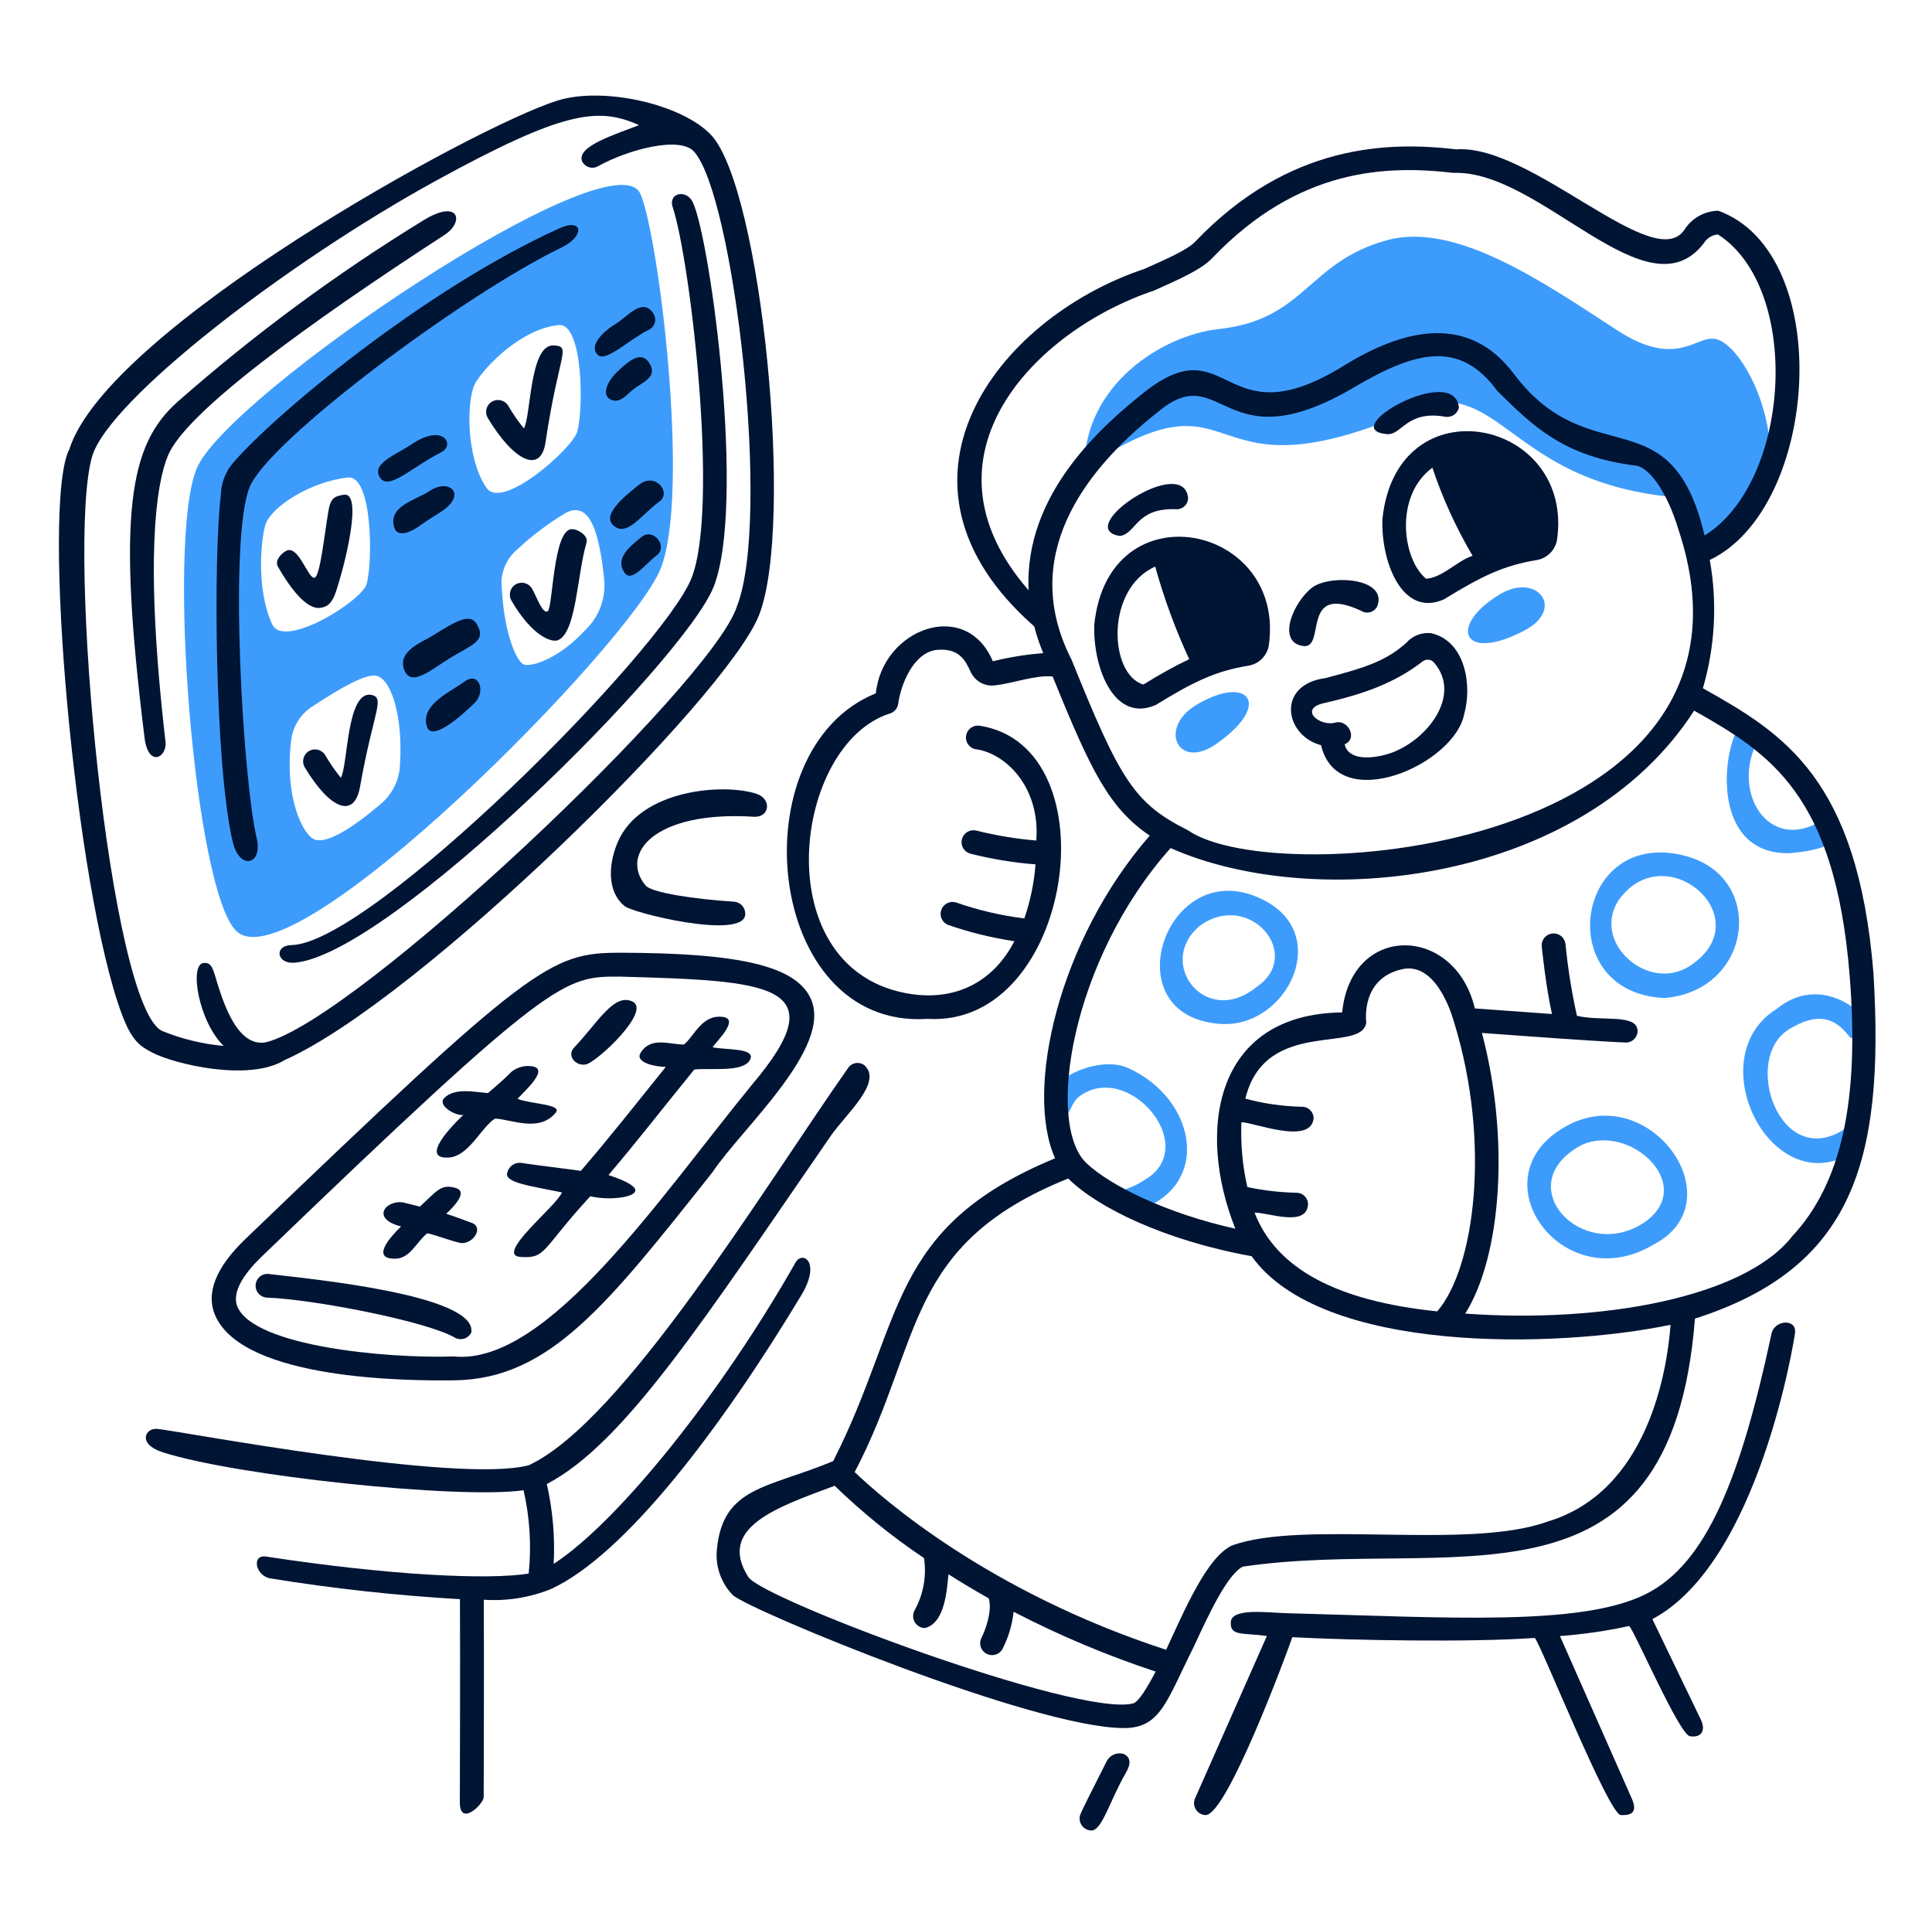 <svg width="156" height="155" viewBox="0 0 156 155" fill="none" xmlns="http://www.w3.org/2000/svg">
<path d="M112.015 19.385C105.546 21.145 105.453 25.793 98.407 26.565C93.872 27.061 87.531 31.032 87.554 37.795C101.191 28.829 95.903 41.473 115.346 32.583C121.386 31.363 122.628 38.99 135.227 40.142C136.539 41.173 136.047 40.605 137.453 44.452C147.119 41.149 141.673 28.047 138.534 27.37C136.955 27.023 135.428 29.814 130.576 26.663C124.644 22.793 117.536 17.882 112.015 19.385Z" fill="#3D9CFB"/>
<path d="M136.198 69.128C127.127 66.616 125.231 80.201 134.416 80.569C141.471 79.976 142.621 70.919 136.198 69.128ZM136.499 77.945C132.909 80.343 127.954 75.59 131.121 72.145C135.002 67.872 142.021 74.259 136.499 77.945Z" fill="#3D9CFB"/>
<path d="M143.457 81.449C136.936 85.496 143.412 97.953 150.287 92.566C150.487 92.415 150.62 92.192 150.659 91.945C150.698 91.697 150.638 91.444 150.493 91.24C150.348 91.035 150.13 90.895 149.883 90.849C149.637 90.804 149.382 90.856 149.174 90.994C143.784 94.835 140.519 85.461 144.487 83.074C146.593 81.806 148.068 81.968 149.384 83.758C154.018 85.361 148.474 77.362 143.457 81.449Z" fill="#3D9CFB"/>
<path d="M133.52 100.473C140.026 97.103 133.61 87.61 126.946 90.668C118.762 94.583 125.976 104.993 133.52 100.473ZM127.66 92.461C131.609 90.581 137.146 95.742 132.708 98.728C127.721 101.969 121.816 95.651 127.661 92.461H127.66Z" fill="#3D9CFB"/>
<path d="M15.875 37.836C13.452 43.771 15.694 71.843 19.071 75.152C23.637 79.635 50.919 51.984 53.341 45.914C55.763 39.844 53.176 18.948 51.702 15.639C49.545 10.815 18.3 31.903 15.875 37.836ZM21.974 50.398C20.597 47.366 21.132 43.162 21.455 42.296C21.982 40.875 25.058 38.889 28.082 38.55C30.067 38.324 30.12 45.298 29.601 47.155C29.221 48.511 22.911 52.453 21.978 50.399L21.974 50.398ZM32.29 61.855C32.251 62.437 32.096 63.005 31.833 63.525C31.571 64.046 31.207 64.508 30.763 64.886C28.507 66.816 26.44 68.121 25.431 67.783C24.505 67.474 22.956 64.495 23.505 59.801C23.565 59.251 23.747 58.72 24.035 58.247C24.324 57.773 24.713 57.37 25.175 57.063C27.837 55.311 29.38 54.536 30.222 54.536C31.463 54.529 32.584 57.56 32.29 61.855ZM39.286 39.39C37.601 36.953 37.639 32.133 38.414 30.867C39.234 29.529 42.047 26.581 45.092 26.242C47.079 26.016 47.131 32.989 46.612 34.846C46.229 36.197 40.565 41.237 39.286 39.387V39.39ZM47.266 50.858C45.16 53.145 43.002 53.836 42.332 53.656C41.685 53.483 40.595 50.88 40.49 46.849C40.528 46.361 40.663 45.886 40.889 45.452C41.114 45.017 41.425 44.633 41.802 44.321C42.999 43.209 44.31 42.226 45.713 41.388C47.459 40.515 48.338 42.468 48.775 46.691C48.861 47.454 48.77 48.228 48.509 48.951C48.247 49.674 47.822 50.326 47.266 50.858Z" fill="#3D9CFB"/>
<path d="M98.52 82.661C103.951 83.047 107.75 75.259 101.763 72.529C94.135 68.956 89.711 82.039 98.52 82.661ZM96.85 74.763C100.852 71.806 105.335 77.072 101.454 79.682C97.37 83.014 93.307 77.764 96.85 74.763Z" fill="#3D9CFB"/>
<path d="M85.027 90.431C86.29 90.853 86.351 89.13 87.088 88.566C91.025 85.478 97.115 92.598 92.376 95.283C91.935 95.579 91.457 95.814 90.954 95.982C90.719 96.067 90.526 96.241 90.417 96.466C90.308 96.691 90.29 96.95 90.368 97.188C90.447 97.425 90.614 97.623 90.836 97.74C91.057 97.856 91.316 97.881 91.556 97.81C97.98 95.982 96.686 88.679 91.029 86.196C88.322 85.006 82.8 87.851 85.027 90.431Z" fill="#3D9CFB"/>
<path d="M98.19 60.07C102.846 56.836 100.762 54.406 96.603 56.905C93.496 58.757 95.106 62.216 98.19 60.07Z" fill="#3D9CFB"/>
<path d="M121.027 48.026C116.897 50.569 118.093 53.532 123.111 50.892C126.426 49.144 124.103 46.12 121.027 48.026Z" fill="#3D9CFB"/>
<path d="M142.027 59.606C140.553 53.394 135.882 69.001 144.457 68.881C145.495 68.784 149.012 68.513 148.458 66.617C148.401 66.504 148.322 66.404 148.226 66.322C148.13 66.24 148.019 66.178 147.898 66.139C147.778 66.101 147.651 66.087 147.525 66.097C147.4 66.108 147.277 66.144 147.165 66.203C142.787 68.985 139.636 63.852 142.027 59.606Z" fill="#3D9CFB"/>
<path d="M52.508 29.444C51.862 28.218 50.832 29.067 49.838 30.015C48.845 30.963 48.515 32.189 49.62 32.347C50.199 32.384 50.583 31.895 51.049 31.505C51.787 30.88 53.073 30.511 52.508 29.444Z" fill="#001434"/>
<path d="M52.391 26.622C52.504 26.568 52.604 26.492 52.686 26.397C52.767 26.302 52.828 26.192 52.865 26.072C52.902 25.953 52.913 25.827 52.899 25.703C52.885 25.579 52.845 25.459 52.782 25.351C51.925 23.914 50.62 25.607 49.781 26.103C48.848 26.643 47.396 27.939 48.314 28.684C48.966 29.218 50.862 27.367 52.391 26.622Z" fill="#001434"/>
<path d="M51.795 43.351C50.824 44.149 49.628 45.081 50.441 46.255C51.005 47.075 52.223 45.42 52.983 44.871C53.999 44.141 52.773 42.569 51.795 43.351Z" fill="#001434"/>
<path d="M23.542 76.297C22.098 76.327 22.338 77.841 23.783 77.719C31.417 77.117 55.239 53.353 57.616 47.39C60.218 40.854 57.408 19.612 55.962 16.374C55.464 15.245 53.923 15.539 54.321 16.735C55.736 21 58.09 41.016 55.833 46.68C53.494 52.543 30.002 76.147 23.542 76.297Z" fill="#001434"/>
<path d="M90.894 143.145C91.405 142.272 91.217 141.843 90.751 141.601C90.484 141.518 90.197 141.533 89.94 141.643C89.684 141.753 89.475 141.952 89.351 142.202C88.013 144.835 87.295 146.287 87.215 146.525C87.171 146.669 87.162 146.82 87.186 146.968C87.212 147.116 87.27 147.256 87.359 147.377C87.447 147.498 87.562 147.597 87.695 147.665C87.828 147.734 87.975 147.771 88.125 147.774C88.984 147.786 89.608 145.371 90.894 143.145Z" fill="#001434"/>
<path d="M97.377 146.53C99.108 146.387 103.794 133.757 104.351 132.171C109.18 132.426 118.702 132.599 123.923 132.231C124.299 132.456 129.88 146.484 130.871 146.53C131.861 146.576 132.209 146.214 131.75 145.176L125.96 132.08C127.84 131.939 129.707 131.668 131.549 131.267C132 131.704 135.588 140.023 136.453 140.166C137.318 140.308 137.792 139.767 137.318 138.79C136.844 137.813 133.421 130.711 133.421 130.711C142.087 126.123 144.924 107.829 144.937 107.628C145.118 106.409 143.193 106.522 143.02 107.771C140.508 119.467 137.755 126.222 132.94 128.667C127.705 131.329 116.805 130.57 103.823 130.231C102.379 130.194 99.483 129.788 99.385 130.926C99.288 132.093 100.265 131.806 102.296 132.07L96.496 145.181C96.431 145.327 96.403 145.487 96.416 145.647C96.429 145.807 96.481 145.961 96.569 146.095C96.657 146.23 96.776 146.34 96.918 146.416C97.059 146.492 97.217 146.531 97.377 146.53Z" fill="#001434"/>
<path d="M67.079 91.702C68.335 89.889 71.291 87.379 69.802 86.001C69.7 85.923 69.583 85.867 69.459 85.837C69.334 85.807 69.205 85.803 69.079 85.826C68.953 85.848 68.833 85.897 68.727 85.969C68.621 86.04 68.531 86.133 68.463 86.242C61.558 96.065 50.312 114.719 42.708 118.285C37.014 119.819 14.425 115.509 12.677 115.351C11.751 115.268 11.052 116.562 13.128 117.239C18.957 119.128 37.01 121.053 42.275 120.308C42.781 122.512 42.921 124.784 42.689 127.033C39.432 127.567 31.399 127.176 21.499 125.663C20.264 125.461 20.635 127.266 21.876 127.431C26.931 128.25 32.025 128.808 37.138 129.101C37.168 133.479 37.13 145.439 37.13 145.574C37.175 147.477 39.056 145.619 39.056 145.086C39.056 144.958 39.093 133.6 39.063 129.147C40.916 129.272 42.773 128.976 44.494 128.281C50.474 125.521 58.221 115.321 64.691 104.581C66.338 101.858 64.788 100.948 64.239 101.918C58.252 112.464 49.957 122.839 44.708 126.252C44.82 124.087 44.633 121.918 44.152 119.805C50.448 116.532 56.955 106.362 67.079 91.702Z" fill="#001434"/>
<path d="M112.015 35.047C113.173 35.138 113.58 33.121 116.641 33.633C116.889 33.691 117.15 33.648 117.367 33.514C117.584 33.38 117.739 33.166 117.799 32.918C117.506 29.233 107.744 34.709 112.015 35.047Z" fill="#001434"/>
<path d="M51.577 39.148C50.573 39.961 48.229 41.744 49.779 42.594C50.794 43.151 51.968 41.39 53.246 40.488C54.255 39.748 52.893 38.068 51.577 39.148Z" fill="#001434"/>
<path d="M111.624 41.907C111.503 45.344 113.211 49.888 116.596 48.383C119.597 46.54 121.395 45.645 124.118 45.209C124.508 45.135 124.868 44.947 125.152 44.668C125.436 44.39 125.631 44.033 125.713 43.644C127.198 33.776 112.762 30.79 111.624 41.907ZM115.656 37.755C116.487 40.234 117.576 42.618 118.905 44.87C117.679 45.256 116.49 46.63 115.152 46.723C113.225 45.149 112.572 40.027 115.656 37.759V37.755Z" fill="#001434"/>
<path d="M115.574 51.121C115.201 51.075 114.822 51.12 114.47 51.254C114.119 51.388 113.806 51.606 113.558 51.889C111.82 53.475 109.797 54.009 107.006 54.745C103.049 55.279 103.704 59.372 106.668 60.161C108.021 65.874 117.453 61.733 118.229 57.641C118.875 55.36 118.341 51.768 115.574 51.121ZM111.97 60.899C110.669 61.268 108.871 61.381 108.573 60.087C109.663 59.636 108.851 58.049 107.82 58.335C106.549 58.688 104.782 57.206 106.971 56.748C110.025 56.048 112.621 55.153 114.862 53.4C114.996 53.295 115.166 53.244 115.336 53.259C115.506 53.273 115.665 53.351 115.78 53.477C118.166 56.213 115.017 60.035 111.97 60.899Z" fill="#001434"/>
<path d="M44.228 49.346C43.806 49.594 43.34 48.18 42.949 47.504C42.818 47.289 42.607 47.134 42.363 47.072C42.119 47.011 41.861 47.048 41.643 47.174C41.425 47.301 41.266 47.508 41.2 47.751C41.133 47.994 41.164 48.253 41.286 48.473C43.016 51.43 44.559 51.87 45.04 51.686C46.544 51.091 46.589 46.397 47.364 43.787C47.519 43.276 46.71 42.719 46.176 42.719C44.656 42.712 44.641 49.09 44.228 49.346Z" fill="#001434"/>
<path d="M24.587 61.915C26.687 65.412 28.62 66.09 29.071 63.51C30.177 57.274 31.162 56.311 29.92 56.085C27.972 55.883 28.099 61.825 27.52 62.788C27.048 62.209 26.623 61.592 26.249 60.945C26.115 60.735 25.905 60.585 25.663 60.526C25.421 60.467 25.166 60.505 24.951 60.63C24.736 60.756 24.578 60.96 24.51 61.2C24.442 61.439 24.47 61.696 24.587 61.915Z" fill="#001434"/>
<path d="M9.845 81.894C10.634 83.999 11.289 84.458 12.304 84.981C14.049 85.885 20.074 87.366 22.986 85.576C33.787 80.79 58.609 56.376 61.277 49.689C64.173 42.401 61.488 15.276 57.426 10.906C55.08 8.402 48.702 6.969 45.023 8.116C38.383 10.184 8.646 26.581 5.6 36.27C3.286 40.696 6.076 71.852 9.845 81.894ZM7.438 36.852C8.751 32.314 23.11 21.214 35.247 14.564C45.401 9.006 48.274 8.592 51.599 10.104C49.643 10.864 46.514 11.819 47.004 13.03C47.062 13.145 47.143 13.245 47.242 13.327C47.34 13.408 47.455 13.469 47.578 13.504C47.701 13.539 47.83 13.549 47.957 13.532C48.084 13.515 48.206 13.472 48.316 13.406C50.692 12.082 54.859 10.969 56.026 12.225C59.245 15.709 62.306 41.914 59.493 48.977C57.496 55.191 28.793 82.381 21.451 84.15C19.39 84.496 18.292 81.68 17.66 79.735C17.216 78.365 17.186 77.666 16.434 77.742C15.268 77.854 16.027 82.457 18.059 84.436C16.355 84.285 14.684 83.879 13.102 83.232C8.859 81.307 5.322 44.15 7.438 36.852Z" fill="#001434"/>
<path d="M34.848 51.369C34.193 51.784 32.042 52.55 32.644 54.085C33.2 55.499 34.805 54.07 36.292 53.152C38.075 52.054 39.308 51.768 38.519 50.422C38.014 49.519 37.082 49.956 34.848 51.369Z" fill="#001434"/>
<path d="M151.273 78.569C150.001 62.803 143.961 59.185 137.5 55.563C138.484 52.2 138.674 48.654 138.056 45.205C146.895 41 148.241 20.48 138.751 17.013C138.215 17.021 137.688 17.159 137.218 17.416C136.747 17.673 136.346 18.041 136.049 18.487C133.664 22.316 123.713 11.627 117.59 12.056C112.186 11.432 104.125 11.529 96.491 19.525C95.889 20.156 94.272 20.879 92.406 21.706C80.402 25.721 70.345 39.014 83.508 50.568C83.699 51.305 83.943 52.028 84.238 52.73C82.865 52.833 81.504 53.052 80.168 53.384C77.972 48.224 71.24 50.782 70.721 55.972C59.573 60.47 61.724 83.147 74.903 82.253C86.629 82.968 89.894 60.267 79.108 58.589C78.862 58.55 78.611 58.608 78.406 58.75C78.202 58.893 78.061 59.109 78.013 59.353C77.964 59.597 78.012 59.85 78.146 60.06C78.28 60.27 78.49 60.419 78.732 60.477C81.202 60.771 84.019 63.576 83.673 67.856C82.039 67.719 80.419 67.45 78.829 67.052C78.585 66.993 78.328 67.031 78.113 67.159C77.897 67.287 77.739 67.493 77.674 67.735C77.608 67.977 77.639 68.235 77.761 68.455C77.883 68.674 78.085 68.837 78.325 68.909C80.06 69.349 81.828 69.641 83.612 69.782C83.5 71.269 83.196 72.736 82.71 74.145C80.826 73.911 78.973 73.477 77.182 72.851C76.946 72.783 76.694 72.807 76.475 72.919C76.257 73.03 76.09 73.221 76.007 73.452C75.925 73.683 75.933 73.936 76.031 74.161C76.129 74.385 76.309 74.564 76.535 74.661C78.281 75.266 80.079 75.709 81.906 75.985C80.19 79.304 77.029 80.977 72.977 80.144C61.814 77.851 64.098 60.038 71.856 57.602C72.031 57.548 72.188 57.445 72.307 57.305C72.426 57.165 72.502 56.994 72.526 56.812C72.736 55.24 73.774 52.659 75.647 52.465C77.445 52.31 77.934 53.285 78.384 54.254C78.55 54.612 78.823 54.908 79.166 55.102C79.509 55.296 79.904 55.377 80.296 55.335C81.912 55.148 83.598 54.477 84.997 54.613C88.085 62.241 89.562 65.242 92.835 67.461C85.478 75.893 82.722 87.996 85.192 93.509C71.605 99.136 73.072 106.567 67.275 117.956C62.002 120.159 58.339 119.986 57.88 125.146C57.821 125.813 57.908 126.485 58.135 127.115C58.361 127.745 58.722 128.318 59.192 128.795C60.786 130.103 83.495 139.506 90.747 139.506C93.725 139.513 94.191 137.317 96.382 132.961C97.586 130.366 99.075 127.133 100.346 126.476C116.977 124.006 134.909 131.388 136.858 106.453C149.535 102.391 152.198 93.914 151.273 78.569ZM83.056 47.654C73.601 36.822 83.627 26.645 93.188 23.456C95.325 22.5 97.009 21.748 97.874 20.846C104.84 13.549 111.948 13.331 117.356 13.956C124.404 13.692 133.036 25.631 137.59 19.612C137.712 19.418 137.877 19.255 138.073 19.137C138.269 19.018 138.49 18.946 138.718 18.928C145.496 23.275 144.638 38.884 137.638 43.231C134.922 31.767 128.391 38.357 122.24 30.184C118.635 25.391 113.516 26.427 108.498 29.529C98.576 35.659 99.324 26.083 92.243 31.786C89.122 34.294 82.672 39.823 83.056 47.654ZM86.524 53.258C82.304 45.014 87.389 38.086 93.489 33.263C98.769 28.848 98.653 37.579 109.375 31.247C114.402 28.278 117.905 27.479 120.899 31.556C123.78 34.407 126.27 36.874 132.093 37.589C133.033 37.702 134.522 39.394 135.553 42.832C144.023 68.526 103.059 72.039 95.913 67.022C91.586 64.856 90.451 62.991 86.524 53.258ZM91.489 137.518C87.058 138.647 61.566 129.109 60.422 127.311C57.888 123.317 62.717 121.685 67.396 119.947C69.622 122.104 72.036 124.057 74.609 125.785C74.826 127.219 74.568 128.686 73.872 129.959C73.783 130.105 73.734 130.272 73.73 130.442C73.726 130.613 73.767 130.782 73.85 130.932C73.932 131.082 74.053 131.207 74.199 131.295C74.346 131.383 74.513 131.431 74.684 131.433C76.354 131.02 76.452 128.221 76.587 127.093C77.591 127.732 78.672 128.379 79.837 129.034C80.152 130.087 79.513 131.719 79.235 132.246C79.129 132.469 79.114 132.725 79.192 132.96C79.27 133.195 79.435 133.391 79.654 133.507C79.872 133.624 80.127 133.651 80.366 133.584C80.604 133.517 80.807 133.361 80.934 133.148C81.423 132.203 81.731 131.175 81.843 130.117C85.532 132.03 89.368 133.645 93.314 134.946C92.624 136.255 91.932 137.406 91.489 137.518ZM124.938 122.843C118.56 125.168 105.175 122.67 99.462 124.773C97.439 125.736 95.656 129.97 94.16 133.188C79.867 128.53 71.329 121.058 69.012 118.841C74.526 108.311 72.977 100.473 86.253 95.141C88.592 97.465 93.993 100.135 101.064 101.414C106.712 109.327 125.698 108.868 134.89 106.95C134.627 110.455 133.152 120.406 124.938 122.843ZM105.111 89.348C103.571 89.315 102.042 89.095 100.556 88.694C102.165 82.074 110.033 85.128 110.319 82.525C110.297 82.375 109.89 78.908 113.32 78.223C116.176 77.704 117.398 82.488 117.435 82.609C120.391 92.252 119.082 102.361 116.051 105.866C107.912 105.032 103.045 102.406 101.3 97.9C102.376 97.863 105.469 99.104 105.618 97.254C105.621 97.126 105.599 96.999 105.552 96.881C105.505 96.763 105.434 96.655 105.344 96.565C105.254 96.475 105.146 96.404 105.028 96.357C104.909 96.31 104.782 96.287 104.655 96.291C103.331 96.259 102.013 96.106 100.718 95.832C100.327 94.116 100.166 92.355 100.237 90.597C101.163 90.581 105.825 92.469 106.066 90.303C106.069 90.177 106.046 90.052 105.999 89.934C105.952 89.817 105.882 89.711 105.792 89.621C105.703 89.532 105.597 89.462 105.479 89.415C105.362 89.368 105.237 89.345 105.111 89.348ZM144.715 99.803C140.848 104.753 129.318 106.844 118.312 106.047C121.276 101.315 121.892 91.808 119.658 83.391C122.411 83.594 128.564 84.045 131.22 84.163C131.347 84.171 131.474 84.153 131.594 84.111C131.714 84.069 131.825 84.004 131.919 83.918C132.013 83.832 132.089 83.729 132.142 83.613C132.195 83.498 132.224 83.373 132.228 83.246C132.22 81.794 129.272 82.486 127.33 82.004C126.903 80.089 126.593 78.15 126.404 76.197C126.372 75.948 126.245 75.722 126.049 75.565C125.852 75.409 125.603 75.335 125.353 75.359C125.104 75.384 124.873 75.505 124.711 75.696C124.549 75.888 124.468 76.135 124.486 76.385C124.501 76.54 124.817 79.642 125.314 81.861C122.766 81.681 120.236 81.492 119.085 81.41C117.49 74.648 109.089 74.482 108.374 81.733C98.061 81.853 96.588 91.256 99.747 99.192C94.225 97.973 89.629 95.709 87.727 93.904C84.394 90.739 86.507 77.438 94.52 68.465C106.225 73.655 127.782 71.353 136.794 57.37C142.939 60.83 148.174 64.164 149.347 78.725C150.166 88.836 148.693 95.538 144.713 99.803H144.715Z" fill="#001434"/>
<path d="M18.766 37.431C18.185 38.142 17.857 39.026 17.833 39.944C17.216 44.999 17.344 61.791 18.788 67.955C19.337 70.302 21.233 69.821 20.729 67.685C19.616 62.953 18.457 43.494 20.158 39.32C21.684 35.566 37.428 23.802 45.356 19.973C47.214 19.078 47.123 17.551 45.153 18.439C34.321 23.335 22.128 33.475 18.766 37.431Z" fill="#001434"/>
<path d="M25.739 49.083C26.265 49.03 26.743 48.91 27.123 47.771C27.867 45.559 29.312 39.715 27.777 39.94C27.01 40.054 26.696 40.211 26.521 41.234C26.198 43.115 25.844 46.605 25.385 46.643C24.829 46.688 24.073 43.837 23.038 44.507C22.595 44.792 22.181 45.311 22.452 45.77C24.166 48.737 25.227 49.083 25.739 49.083Z" fill="#001434"/>
<path d="M13.365 59.892C11.657 45.119 12.605 39.087 13.561 36.778C15.012 33.272 24.836 26.148 35.893 18.965C37.518 17.912 37.082 16.039 34.253 17.747C27.189 22.072 20.512 26.999 14.297 32.474C10.469 35.912 9.416 41.396 11.672 59.561C11.98 62.014 13.508 61.133 13.365 59.892Z" fill="#001434"/>
<path d="M105.215 52.152C107.134 52.43 104.937 47.015 109.887 49.301C109.994 49.372 110.115 49.42 110.241 49.441C110.368 49.462 110.498 49.456 110.622 49.423C110.746 49.39 110.862 49.332 110.962 49.251C111.063 49.171 111.145 49.07 111.203 48.956C112.098 46.639 107.397 46.353 105.96 47.428C104.448 48.567 103.041 51.836 105.215 52.152Z" fill="#001434"/>
<path d="M90.419 43.269C91.766 43.088 91.692 41.009 94.91 41.107C95.037 41.121 95.166 41.109 95.288 41.071C95.41 41.033 95.523 40.97 95.62 40.886C95.716 40.802 95.794 40.698 95.848 40.582C95.901 40.466 95.931 40.34 95.933 40.212C95.587 36.601 86.553 42.652 90.419 43.269Z" fill="#001434"/>
<path d="M102.44 52.167C103.921 42.298 89.495 39.312 88.358 50.43C88.238 53.867 89.945 58.41 93.331 56.906C96.332 55.063 98.129 54.168 100.852 53.732C101.243 53.658 101.602 53.47 101.885 53.192C102.168 52.913 102.361 52.556 102.44 52.167ZM92.323 55.266C89.539 54.439 89.246 47.526 93.278 45.743C93.988 48.303 94.906 50.802 96.023 53.213C94.752 53.827 93.517 54.513 92.323 55.266Z" fill="#001434"/>
<path d="M38.067 98.713C37.616 98.547 36.585 98.156 36.029 97.991C36.6 97.45 37.841 96.215 36.795 95.906C35.593 95.545 35.269 96.17 33.9 97.411C33.185 97.223 32.659 97.102 32.606 97.088C31.244 96.794 29.827 98.358 32.388 99.013C31.606 99.758 29.853 101.653 31.929 101.615C33.133 101.593 33.637 100.239 34.502 99.562C35.505 99.793 36.389 100.186 37.24 100.359C38.278 100.398 39.067 99.044 38.067 98.713Z" fill="#001434"/>
<path d="M44.875 89.822C45.439 89.137 42.799 89.127 41.787 88.709C42.397 88.039 44.239 86.421 43.099 86.106C42.792 86.039 42.474 86.04 42.167 86.109C41.86 86.178 41.572 86.313 41.323 86.505C40.541 87.287 40.196 87.55 39.406 88.243C38.398 88.175 36.69 87.768 35.855 88.663C35.314 89.25 36.781 90.108 37.412 90.01C36.629 90.731 33.793 93.613 36.245 93.447C37.866 93.335 38.825 91.04 39.968 90.303C41.332 90.371 43.544 91.446 44.875 89.822Z" fill="#001434"/>
<path d="M21.617 102.839C21.366 102.833 21.123 102.927 20.94 103.098C20.757 103.27 20.648 103.506 20.638 103.757C20.627 104.008 20.714 104.253 20.882 104.44C21.049 104.626 21.283 104.74 21.533 104.757C25.25 104.877 34.562 106.682 36.758 108.006C36.986 108.122 37.25 108.142 37.492 108.063C37.735 107.984 37.936 107.812 38.052 107.585C38.593 104.512 24.843 103.225 21.617 102.839Z" fill="#001434"/>
<path d="M47.274 85.94C48.139 85.812 52.678 81.57 51.05 80.845C49.568 80.175 48.327 82.477 46.341 84.591C45.763 85.211 46.446 86.061 47.274 85.94Z" fill="#001434"/>
<path d="M50.042 76.914C44.446 76.922 42.919 77.824 19.78 100.059C17.425 102.331 16.582 104.423 17.395 106.235C19.717 111.407 32.912 111.485 36.711 111.433C44.402 111.324 49.063 105.302 57.532 94.629C59.894 91.086 67.326 84.527 65.445 80.579C64.221 77.99 59.753 76.929 50.042 76.914ZM60.745 87.535C53.434 96.449 44.242 110.266 36.653 109.507C31.222 109.687 20.526 108.687 19.172 105.492C18.638 104.221 19.939 102.596 21.121 101.453C44.619 78.833 45.544 78.827 50.042 78.842C62.069 79.178 67.629 79.404 60.745 87.535Z" fill="#001434"/>
<path d="M37.465 55.051C36.457 55.811 33.9 56.88 34.472 58.662C34.87 59.918 37.263 57.789 38.383 56.691C39.226 55.769 38.661 54.137 37.465 55.051Z" fill="#001434"/>
<path d="M57.534 84.543C58.038 83.873 59.723 82.234 58.316 82.09C56.654 81.917 56.059 83.655 55.228 84.324C54.085 84.34 52.558 83.639 51.722 85.001C51.234 85.806 53.016 86.137 53.761 86.129C51.376 89.078 49.375 91.65 46.901 94.524C45.427 94.313 43.298 94.072 42.065 93.877C41.815 93.851 41.564 93.918 41.36 94.065C41.156 94.212 41.013 94.429 40.959 94.674C40.71 95.48 42.812 95.735 45.374 96.262C44.976 97.343 39.883 101.331 42.034 101.474C44.133 101.617 43.697 100.88 47.661 96.577C48.509 96.762 49.383 96.79 50.241 96.66C51.316 96.48 52.362 95.93 49.135 94.862C51.572 91.989 53.596 89.364 56.062 86.34C57.375 86.205 59.952 86.588 60.54 85.596C61.145 84.564 58.55 84.782 57.534 84.543Z" fill="#001434"/>
<path d="M44.047 35.717C45.115 28.496 46.184 27.961 44.702 27.887C42.753 27.788 42.881 33.618 42.302 34.588C41.83 34.009 41.404 33.393 41.031 32.745C40.898 32.532 40.688 32.379 40.445 32.319C40.201 32.258 39.944 32.295 39.727 32.422C39.511 32.548 39.352 32.754 39.285 32.996C39.218 33.238 39.248 33.496 39.369 33.716C41.467 37.214 43.656 38.304 44.047 35.717Z" fill="#001434"/>
<path d="M60.873 65.936C62.145 66.018 62.34 64.5 61.084 64.084C58.452 63.211 51.689 63.715 49.876 67.995C49.019 70.018 49.14 72.079 50.388 73.109C50.779 73.65 60.096 75.937 60.174 73.816C60.188 73.562 60.101 73.312 59.932 73.121C59.763 72.929 59.526 72.812 59.272 72.793C56.059 72.591 52.607 72.064 52.126 71.485C50.035 68.971 52.773 65.428 60.873 65.936Z" fill="#001434"/>
<path d="M33.298 35.829C31.96 36.724 29.921 37.439 30.696 38.574C31.41 39.62 33.223 37.732 35.645 36.498C36.758 35.935 35.826 34.152 33.298 35.829Z" fill="#001434"/>
<path d="M34.668 39.65C33.652 40.345 31.297 40.831 31.831 42.584C32.087 43.426 33.178 42.969 33.885 42.448C34.441 42.05 35.103 41.636 35.547 41.358C37.804 39.935 36.292 38.544 34.668 39.65Z" fill="#001434"/>
</svg>

